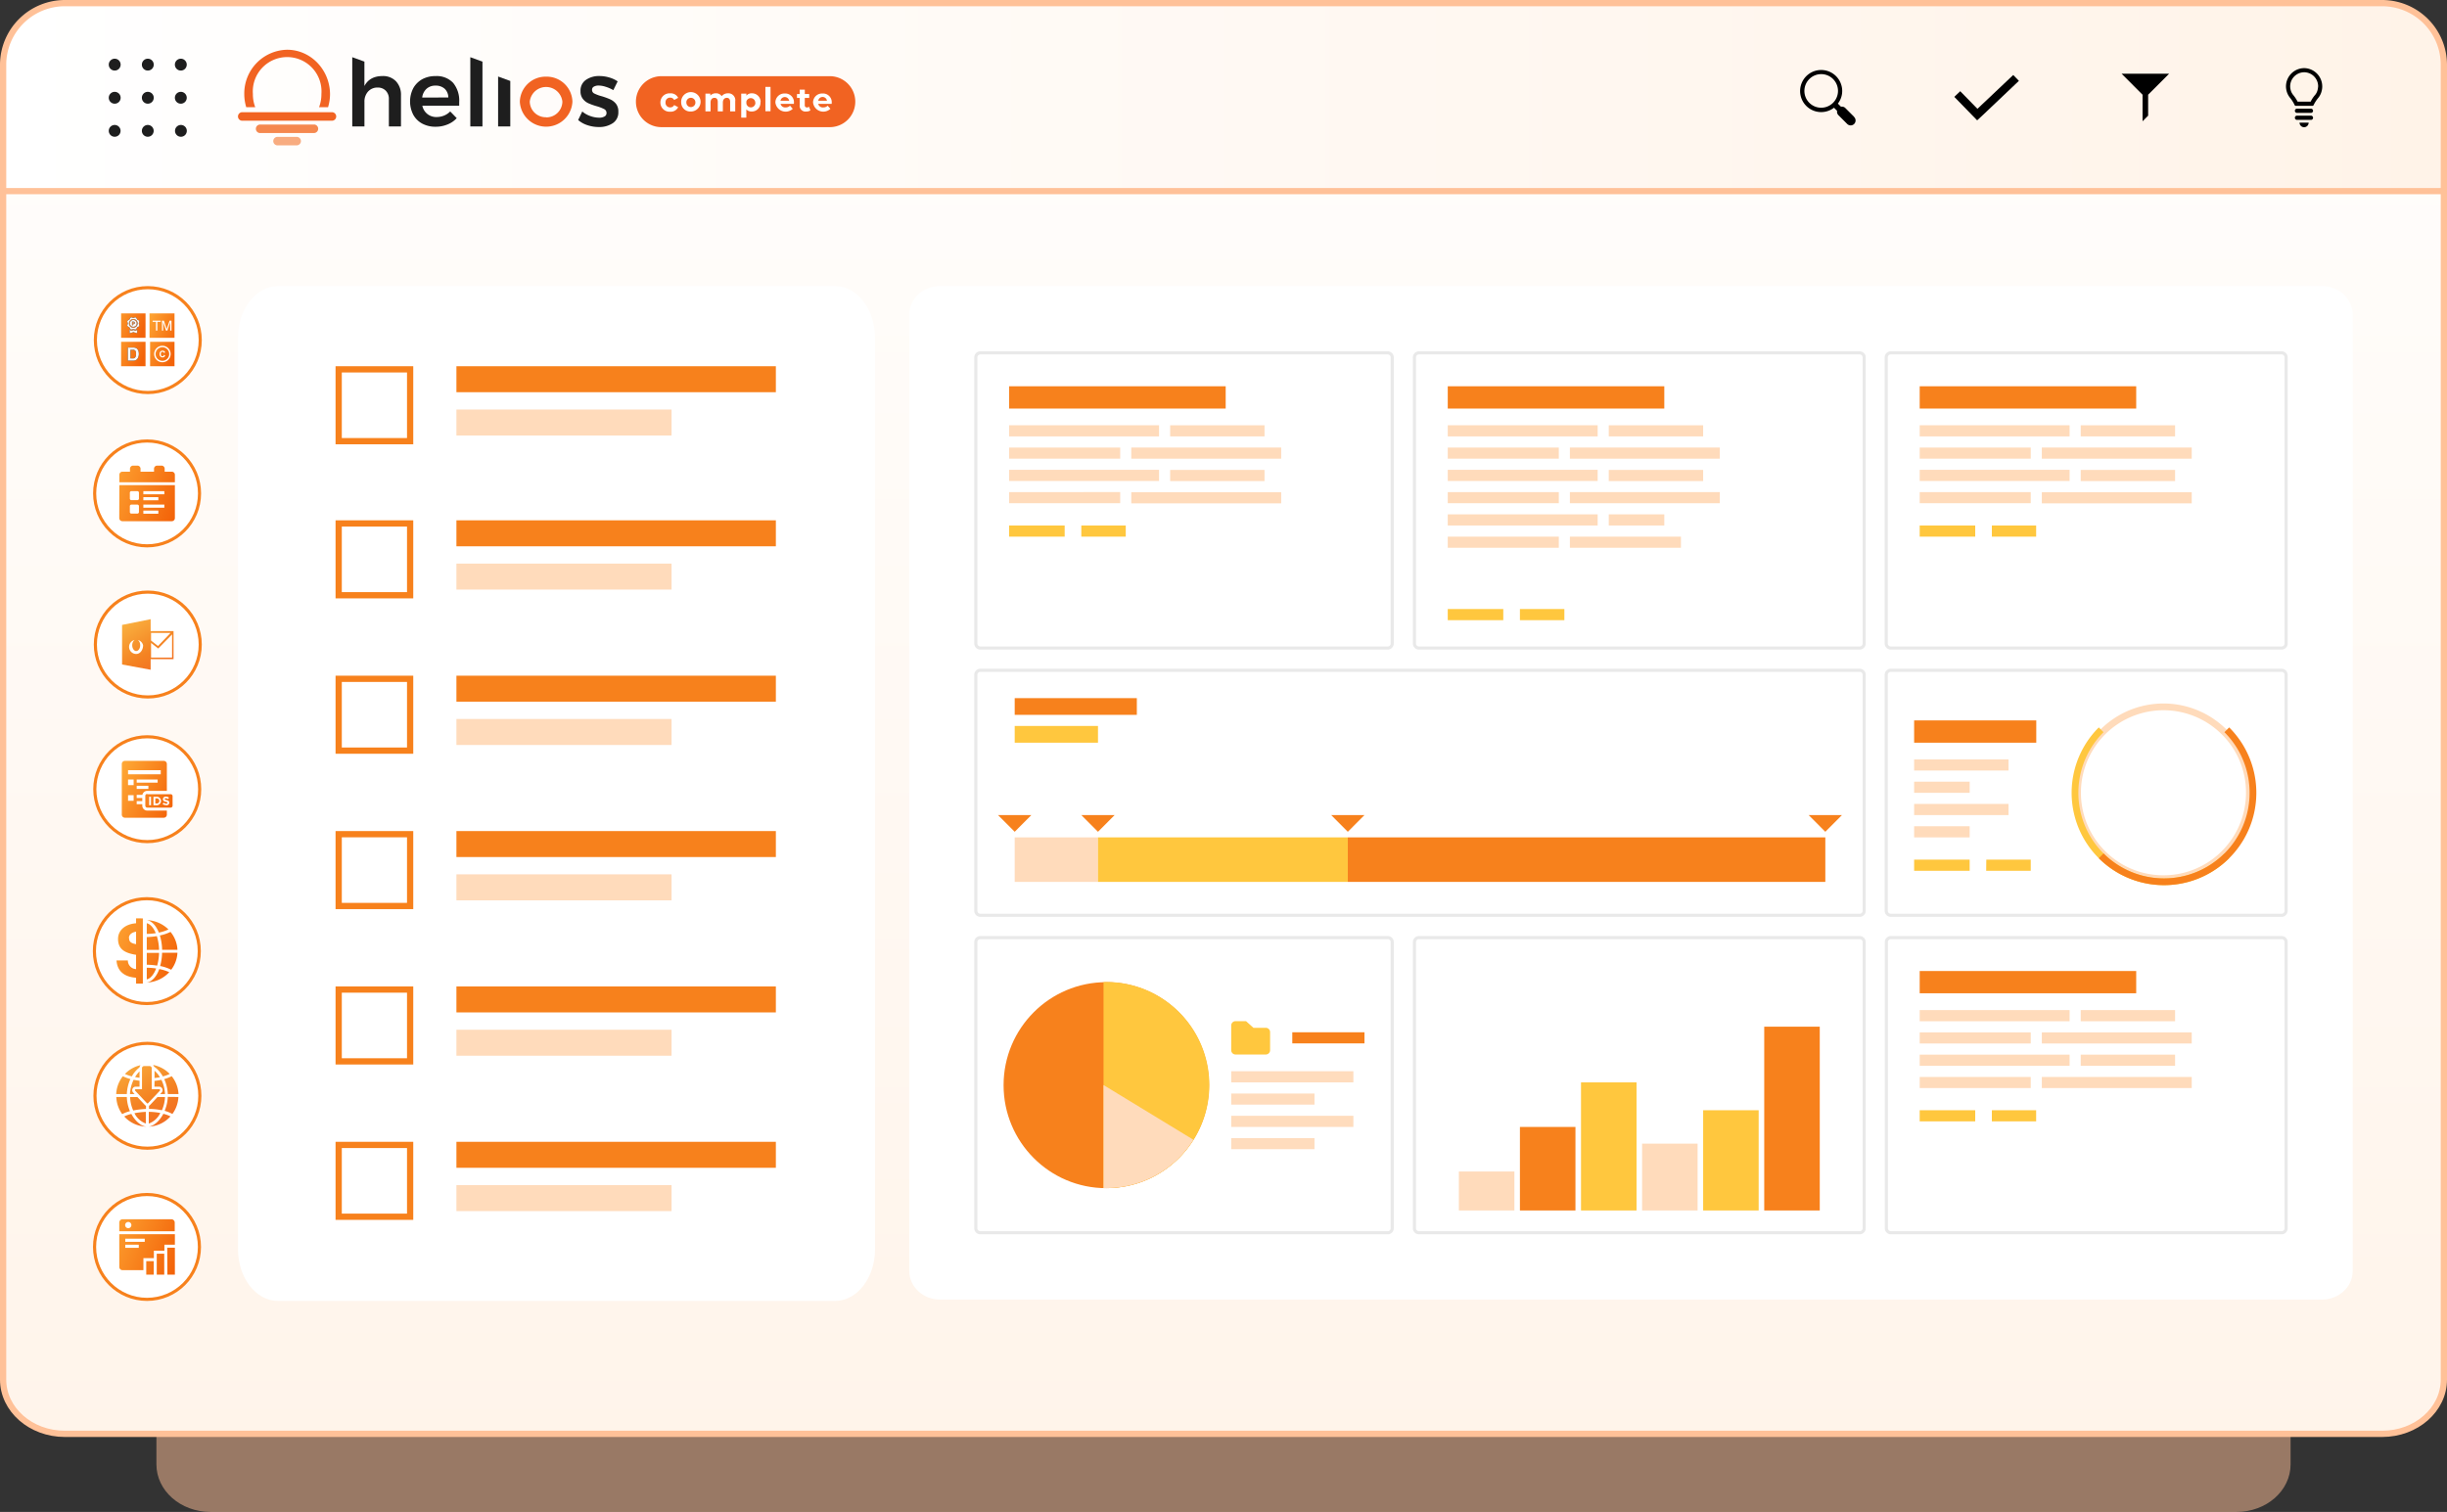 <svg xmlns="http://www.w3.org/2000/svg" xmlns:xlink="http://www.w3.org/1999/xlink" width="783.56" height="484.21" viewBox="0 0 783.56 484.21"><rect x="0" y="0" width="783.56" height="484.21" fill="#333333" stroke="none"/><defs><linearGradient id="a" x1="86" y1="94.8" x2="867.56" y2="94.8" gradientUnits="userSpaceOnUse"><stop offset="0" stop-color="#fff"/><stop offset="1" stop-color="#fff3e8"/></linearGradient><linearGradient id="b" x1="464.91" y1="352.11" x2="464.91" y2="350.68" gradientTransform="matrix(781.56, 0, 0, -398, -362875.65, 140149.71)" xlink:href="#a"/><linearGradient id="c" x1="441.72" y1="367.81" x2="442.5" y2="366.44" gradientTransform="matrix(19.92, 0, 0, -19.76, -8674.91, 7668.14)" gradientUnits="userSpaceOnUse"><stop offset="0" stop-color="#fab643"/><stop offset="0.56" stop-color="#f48222"/><stop offset="1" stop-color="#f16322"/></linearGradient><linearGradient id="d" x1="438.38" y1="369.34" x2="439.87" y2="368.75" gradientTransform="matrix(17.76, 0, 0, -17.74, -7670.07, 7008.97)" gradientUnits="userSpaceOnUse"><stop offset="0" stop-color="#ffad38"/><stop offset="1" stop-color="#f36309"/></linearGradient><linearGradient id="e" x1="436.81" y1="371.3" x2="437.61" y2="370.04" gradientTransform="matrix(16.48, 0, 0, -16.24, -7071.82, 6290.11)" xlink:href="#c"/><linearGradient id="f" x1="436.09" y1="368.9" x2="437.28" y2="368.31" gradientTransform="matrix(16.22, 0, 0, -18.1, -6951.44, 6987.09)" xlink:href="#d"/><linearGradient id="g" x1="438.36" y1="369.27" x2="439.84" y2="368.68" gradientTransform="matrix(17.76, 0, 0, -17.74, -7670.04, 6767.64)" xlink:href="#d"/><linearGradient id="h" x1="440.85" y1="366.5" x2="442.15" y2="365.91" gradientTransform="matrix(19.51, 0, 0, -20.88, -8484.59, 8014.92)" xlink:href="#d"/><linearGradient id="i" x1="405.13" y1="392.66" x2="406.61" y2="392.08" gradientTransform="matrix(7.82, 0, 0, -7.82, -3134.73, 3173.86)" xlink:href="#d"/><mask id="j" x="40.14" y="100.82" width="5.1" height="6.73" maskUnits="userSpaceOnUse"><g transform="translate(-85 -63.5)"><polygon points="125.14 164.32 130.24 164.32 130.24 171.06 125.14 171.06 125.14 164.32" fill="#fff" fill-rule="evenodd"/></g></mask><linearGradient id="m" x1="406.47" y1="392.65" x2="407.95" y2="392.09" gradientTransform="matrix(8.01, 0, 0, -7.82, -3210.25, 3173.86)" xlink:href="#d"/><linearGradient id="n" x1="405.13" y1="392.66" x2="406.61" y2="392.08" gradientTransform="matrix(7.82, 0, 0, -7.82, -3134.73, 3182.96)" xlink:href="#d"/><linearGradient id="o" x1="405.13" y1="392.66" x2="406.61" y2="392.08" gradientTransform="matrix(7.82, 0, 0, -7.82, -3125.45, 3182.96)" xlink:href="#d"/></defs><path d="M105.75,64.5H847.81a19.78,19.78,0,0,1,19.75,19.8v40.81H86V84.3A19.78,19.78,0,0,1,105.75,64.5Z" transform="translate(-85 -63.5)" stroke="#ffc198" stroke-width="2" fill-rule="evenodd" fill="url(#a)"/><path d="M135.09,199.71H818.47v332.8c0,8.4-7.73,15.2-17.27,15.2H152.37c-9.54,0-17.28-6.8-17.28-15.2Z" transform="translate(-85 -63.5)" fill="#ffc198" fill-rule="evenodd" opacity="0.5" style="isolation:isolate"/><path d="M86,124.71H867.56V505.33c0,9.6-8.84,17.38-19.75,17.38H105.75c-10.91,0-19.75-7.78-19.75-17.38Z" transform="translate(-85 -63.5)" stroke="#ffc198" stroke-width="2" fill-rule="evenodd" fill="url(#b)"/><circle cx="47.2" cy="350.94" r="16.79" fill="#fff" stroke="#f7811c" stroke-width="1"/><path d="M129,414.84l2.41,2.56a1.15,1.15,0,0,0,.34.25v1a25.81,25.81,0,0,0-4.09.5,11.57,11.57,0,0,1-1-4.31Zm6.43,0h2.41a11.64,11.64,0,0,1-1,4.24,20.81,20.81,0,0,0-4.13-.44v-1a1.27,1.27,0,0,0,.33-.24Zm-5.75-5.22v1.9h-1.23a1.11,1.11,0,0,0-.81,1.87l.47.5h-1.49a11.51,11.51,0,0,1,1.17-4.58A19.1,19.1,0,0,0,129.65,409.62Zm4.8.05a22,22,0,0,0,2.2-.34,11.53,11.53,0,0,1,1.16,4.56H136.3l.46-.49a1.12,1.12,0,0,0-.81-1.88h-1.5Zm-4.8-3v2c-.48-.06-1-.14-1.42-.23A9.49,9.49,0,0,1,129.65,406.64Zm4.8-.26a8.48,8.48,0,0,1,1.72,2.08c-.55.11-1.13.19-1.72.26ZM130,404.64a1.41,1.41,0,0,0-.33.71,9.24,9.24,0,0,0-2.45,2.87,11.84,11.84,0,0,1-2.21-.77A9.91,9.91,0,0,1,130,404.64Zm4-.08a10,10,0,0,1,5.34,2.88,11,11,0,0,1-2.2.79,9,9,0,0,0-2.8-3.12A1.64,1.64,0,0,0,134,404.56Zm-2.31,19.76a9.93,9.93,0,0,1-6.91-3.26,11.12,11.12,0,0,1,2.28-.81c1.21,2.25,3,3.8,4.63,4.05Zm.95,0v0c1.67-.26,3.47-1.83,4.67-4.11a11,11,0,0,1,2.28.83A9.89,9.89,0,0,1,132.67,424.32Zm-.95-1a6.53,6.53,0,0,1-3.64-3.3,25.08,25.08,0,0,1,3.64-.43Zm.95,0v-3.74a20.43,20.43,0,0,1,3.69.37A6.59,6.59,0,0,1,132.67,423.33Zm-10.43-8.49h3.4a12.69,12.69,0,0,0,1,4.54,10.46,10.46,0,0,0-2.47.94A9.94,9.94,0,0,1,122.24,414.84Zm0-.95a9.9,9.9,0,0,1,2.13-5.7,12.28,12.28,0,0,0,2.42.9,12.73,12.73,0,0,0-1.15,4.8Zm19.92.95a9.94,9.94,0,0,1-1.93,5.43,11.67,11.67,0,0,0-2.48-1,12.57,12.57,0,0,0,1-4.47Zm0-.95h-3.4a12.64,12.64,0,0,0-1.15-4.79,11.13,11.13,0,0,0,2.4-.93A9.94,9.94,0,0,1,142.16,413.89Zm-13.74-1.53h2.08v-6.75h0a.67.67,0,0,1,.67-.67h1.77a.67.67,0,0,1,.67.67v6.75H136a.27.27,0,0,1,.2.45l-3.77,4a.26.26,0,0,1-.39,0l-3.77-4A.27.27,0,0,1,128.42,412.36Z" transform="translate(-85 -63.5)" fill="url(#c)"/><circle cx="47.07" cy="399.35" r="16.79" fill="#fff" stroke="#f7811c" stroke-width="1"/><path d="M123.19,457.83v-2.78a1.07,1.07,0,0,1,1.08-1.07h15.59a1.08,1.08,0,0,1,1.09,1.07v2.78Zm12,7.18h2.4v6.71h-2.4Zm-3.36,2.39h2.4v4.32h-2.4Zm6.72-4.31H141v8.63h-2.4Zm-12.48-6.24a1,1,0,1,0-1-1A1,1,0,0,0,126.07,456.85Zm-2.88,1.92H141v3.36h-3.36v1.92h-3.37v2.39h-3.35v3.84h-6.71a1,1,0,0,1-1-1Zm1.92,1.44v1h6.24v-1Zm0,1.92v1h4.32v-1Z" transform="translate(-85 -63.5)" fill="url(#d)"/><circle cx="47.33" cy="206.42" r="16.79" fill="#fff" stroke="#f7811c" stroke-width="1"/><path d="M133.24,265.61h7.33v9h-7.33V278l-9.15-1.69V263.64l9.15-1.84Zm.13.6v2.43l2.23,1.75,4-4.18Zm0,3.2v4.69h6.73v-7.43l-4.43,4.52Zm-4.75,3.53c1.25,0,2.2-1.27,2.2-2.79a2.27,2.27,0,1,0-2.2,2.79Zm0-.93c-.67,0-1.28-.81-1.28-1.86s.61-1.85,1.28-1.85,1.27.8,1.27,1.85S129.29,272,128.62,272Z" transform="translate(-85 -63.5)" fill="url(#e)"/><circle cx="47.15" cy="252.75" r="16.79" fill="#fff" stroke="#f7811c" stroke-width="1"/><path d="M138.43,316.79h-6.28a1.59,1.59,0,0,0-1.56,1.27h-1.82v1h1.79v1h-1.79v1h1.79v.45a1.59,1.59,0,0,0,1.59,1.59h6.28v1.29a1,1,0,0,1-1,1H125a1,1,0,0,1-1-1V308.18a1,1,0,0,1,1-1h12.43a1,1,0,0,1,1,1v8.61ZM126,310.16v1.32h10.47v-1.32Zm2.77,3v1h6.71v-1Zm-2.77,0v1.79h1.79v-1.79Zm0,5v1.8h1.79v-1.8Zm2.77-3v1h3.74v-1Zm3.38,2.69h7.49a.61.61,0,0,1,.62.61v3.07a.62.62,0,0,1-.62.62h-7.49a.62.62,0,0,1-.62-.62v-3.07A.61.61,0,0,1,132.15,317.77Zm.61,3.53h.6v-2.72h-.6Zm1.38,0h1.06a1.36,1.36,0,1,0,0-2.72h-1.06Zm.6-.54v-1.64h.46a.77.77,0,0,1,.81.82h0a.77.77,0,0,1-.81.81Zm3.46.58c.58,0,1-.3,1-.85s-.31-.67-.86-.82-.58-.18-.58-.36.12-.24.35-.24a1.23,1.23,0,0,1,.7.27l.31-.45a1.51,1.51,0,0,0-1-.35.85.85,0,0,0-.94.83c0,.54.35.69.89.83s.55.2.55.36-.15.25-.39.25a1.24,1.24,0,0,1-.81-.33l-.35.43A1.71,1.71,0,0,0,138.2,321.34Z" transform="translate(-85 -63.5)" fill="url(#f)"/><circle cx="47.1" cy="158.02" r="16.79" fill="#fff" stroke="#f7811c" stroke-width="1"/><path d="M123.22,218.88H141v10.54a1,1,0,0,1-1,1H124.19a1,1,0,0,1-1-1Zm3.85,1.92a.49.49,0,0,0-.49.49v1.9a.49.49,0,0,0,.49.49H129a.49.49,0,0,0,.49-.49v-1.9a.49.49,0,0,0-.49-.49Zm0,4.31a.49.49,0,0,0-.49.49v1.9a.49.49,0,0,0,.49.49H129a.49.49,0,0,0,.49-.49v-1.9a.49.49,0,0,0-.49-.49Zm3.83-4.31v1h6.72v-1Zm0,4.31v1h6.72v-1Zm0-2.39v1h4.8v-1Zm0,4.31v1h4.8v-1ZM140,214.56a1,1,0,0,1,1,1v2.4H123.22v-2.4a1,1,0,0,1,1-1h2.4v-.94a1,1,0,0,1,1-1H129a1,1,0,0,1,1,1v.94h4.32v-.94a1,1,0,0,1,1-1h1.41a1,1,0,0,1,1,1v.94Z" transform="translate(-85 -63.5)" fill="url(#g)"/><circle cx="47.02" cy="304.61" r="16.79" fill="#fff" stroke="#f7811c" stroke-width="1"/><path d="M132,372.47v-3.8h3.93a16.41,16.41,0,0,1-.61,4.08,23.12,23.12,0,0,0-3.32-.28Zm0-8.87a23.07,23.07,0,0,0,3.22-.29,15.84,15.84,0,0,1,.71,4.41H132V363.6Zm0,14.57v0c1.69-.27,3.12-1.91,4-4.31a13.37,13.37,0,0,1,3.2,1,10.4,10.4,0,0,1-7.19,3.31Zm0-1v-3.74a21.55,21.55,0,0,1,3,.23c-.73,1.92-1.81,3.23-3,3.51Zm0-19a10.48,10.48,0,0,1,6.94,3,12.9,12.9,0,0,1-3.07,1c-.88-2.21-2.25-3.72-3.87-4v0Zm0,1c1.13.27,2.16,1.45,2.88,3.19a21.24,21.24,0,0,1-2.88.24v-3.43Zm9.82,9.46a9.75,9.75,0,0,1-2,5.44,13.47,13.47,0,0,0-3.54-1.19,17.48,17.48,0,0,0,.62-4.25Zm0-.95h-4.91a17,17,0,0,0-.72-4.59,13.49,13.49,0,0,0,3.41-1.14,9.75,9.75,0,0,1,2.22,5.73Zm-11.08-10.05v20.89h-2.17v-1.89c-4.25-.29-6.06-2.54-6.26-5.53h3.63a2.76,2.76,0,0,0,2.63,2.77v-4.58c-3.9-.59-5.77-2-5.77-5.1,0-2.73,2.26-4.75,5.77-5v-1.57Zm-4.41,6.25c0,1.09.42,1.69,2.24,2v-4C127.07,362.14,126.28,362.92,126.28,363.92Z" transform="translate(-85 -63.5)" fill="url(#h)"/><circle cx="47.33" cy="108.92" r="16.79" fill="#fff" stroke="#f7811c" stroke-width="1"/><polygon points="38.78 100.37 46.6 100.37 46.6 108.19 38.78 108.19 38.78 100.37" fill="url(#i)"/><g mask="url(#j)"><g mask="url(#j)"><g mask="url(#j)"><path d="M128.94,168.93v1.17a.14.14,0,0,1-.14.14h0l-1.07-.36-1.06.36a.12.12,0,0,1-.17-.09.06.06,0,0,1,0,0v-1.16a.68.68,0,0,0,.83.34l.41-.13.41.13a.68.68,0,0,0,.83-.35Zm-1.25-.07-.49.16a.43.43,0,0,1-.51-.21l-.24-.47-.46-.24a.43.43,0,0,1-.21-.51l.16-.5-.16-.5a.44.44,0,0,1,.21-.51l.46-.24.24-.46a.43.43,0,0,1,.51-.22l.49.17.49-.17a.43.43,0,0,1,.51.22l.23.46.47.24a.44.44,0,0,1,.21.51l-.16.5.16.5a.43.43,0,0,1-.21.51l-.47.24-.23.47a.44.44,0,0,1-.51.21Zm0-.41a1.38,1.38,0,1,0-1.38-1.38A1.38,1.38,0,0,0,127.69,168.45Zm0-.28a1.1,1.1,0,1,1,1.1-1.1A1.1,1.1,0,0,1,127.69,168.17Zm-.17-.49v-.36h.2a.41.41,0,0,0,.46-.4.39.39,0,0,0-.44-.4h-.46v1.16Zm.2-.59h-.2v-.34h.2c.14,0,.21.06.21.17h0C127.93,167,127.85,167.09,127.72,167.09Z" transform="translate(-85 -63.5)"/><path d="M128.94,168.93v1.17a.14.14,0,0,1-.14.14h0l-1.07-.36-1.06.36a.12.12,0,0,1-.17-.09.06.06,0,0,1,0,0v-1.16a.68.68,0,0,0,.83.34l.41-.13.41.13a.68.68,0,0,0,.83-.35Zm-1.25-.07-.49.16a.43.43,0,0,1-.51-.21l-.24-.47-.46-.24a.43.43,0,0,1-.21-.51l.16-.5-.16-.5a.44.44,0,0,1,.21-.51l.46-.24.24-.46a.43.43,0,0,1,.51-.22l.49.17.49-.17a.43.43,0,0,1,.51.22l.23.46.47.24a.44.44,0,0,1,.21.51l-.16.5.16.5a.43.43,0,0,1-.21.51l-.47.24-.23.47a.44.44,0,0,1-.51.21Zm0-.41a1.38,1.38,0,1,0-1.38-1.38A1.38,1.38,0,0,0,127.69,168.45Zm0-.28a1.1,1.1,0,1,1,1.1-1.1A1.1,1.1,0,0,1,127.69,168.17Zm-.17-.49v-.36h.2a.41.41,0,0,0,.46-.4.39.39,0,0,0-.44-.4h-.46v1.16Zm.2-.59h-.2v-.34h.2c.14,0,.21.06.21.17h0C127.93,167,127.85,167.09,127.72,167.09Z" transform="translate(-85 -63.5)" fill="#f9f9f9"/></g></g></g><polygon points="47.88 100.37 55.88 100.37 55.88 108.19 47.88 108.19 47.88 100.37" fill="url(#m)"/><path d="M135.38,169.37v-2.8h1.07v-.38h-2.58v.38h1.07v2.8Zm1.87,0v-1.88c0-.07,0-.19,0-.35v-.45l.91,2.68h.43l.91-2.68c0,.17,0,.33,0,.48v2.2h.41v-3.18h-.61l-.91,2.69-.92-2.69h-.61v3.18Z" transform="translate(-85 -63.5)" fill="#fff" fill-rule="evenodd"/><polygon points="38.78 109.47 46.6 109.47 46.6 117.29 38.78 117.29 38.78 109.47" fill="url(#n)"/><polygon points="48.06 109.47 55.88 109.47 55.88 117.29 48.06 117.29 48.06 109.47" fill="url(#o)"/><path d="M127.72,179a1.52,1.52,0,0,0,1.41-.79,2.78,2.78,0,0,0,.33-1.41,3.58,3.58,0,0,0-.08-.7,1.75,1.75,0,0,0-.3-.67,1.33,1.33,0,0,0-.71-.53,2,2,0,0,0-.65-.09h-1.8V179Zm-.15-.73h-.8v-2.74h.8a.84.84,0,0,1,.8.35,2,2,0,0,1,.2,1,2.17,2.17,0,0,1-.13.8.89.89,0,0,1-.87.61Z" transform="translate(-85 -63.5)"/><path d="M127.72,179a1.52,1.52,0,0,0,1.41-.79,2.78,2.78,0,0,0,.33-1.41,3.58,3.58,0,0,0-.08-.7,1.75,1.75,0,0,0-.3-.67,1.33,1.33,0,0,0-.71-.53,2,2,0,0,0-.65-.09h-1.8V179Zm-.15-.73h-.8v-2.74h.8a.84.84,0,0,1,.8.35,2,2,0,0,1,.2,1,2.17,2.17,0,0,1-.13.8.89.89,0,0,1-.87.61Z" transform="translate(-85 -63.5)" fill="#f9f9f9"/><path d="M137,174.24a2.64,2.64,0,1,1-2.64,2.64A2.64,2.64,0,0,1,137,174.24Zm0,.46a2.18,2.18,0,1,0,2.18,2.18A2.17,2.17,0,0,0,137,174.7Zm.07,1.1a.88.88,0,0,1,.62.23.66.66,0,0,1,.17.27l0,.11-.42.1,0-.07a.35.35,0,0,0-.13-.18.4.4,0,0,0-.28-.1.49.49,0,0,0-.38.17.79.79,0,0,0-.15.54.83.83,0,0,0,.15.56.46.46,0,0,0,.66.06.56.56,0,0,0,.14-.23l0-.1.41.13,0,.13a.8.8,0,0,1-.27.37.88.88,0,0,1-.55.17.89.89,0,0,1-.68-.29,1,1,0,0,1-.27-.77,1.13,1.13,0,0,1,.27-.81A.93.93,0,0,1,137,175.8Z" transform="translate(-85 -63.5)" fill="#fff" fill-rule="evenodd"/><path d="M174,155.14H352.41c7.06,0,12.79,7.42,12.79,16.57V463.56c0,9.15-5.73,16.58-12.79,16.58H174c-7.06,0-12.79-7.43-12.79-16.58V171.71C161.2,162.56,166.93,155.14,174,155.14Z" transform="translate(-85 -63.5)" fill="#fff" fill-rule="evenodd"/><polygon points="146.15 117.29 248.44 117.29 248.44 125.61 146.15 125.61 146.15 117.29" fill="#f7811c" fill-rule="evenodd"/><polygon points="146.15 166.64 248.44 166.64 248.44 174.96 146.15 174.96 146.15 166.64" fill="#f7811c" fill-rule="evenodd"/><polygon points="146.15 131.16 215.04 131.16 215.04 139.48 146.15 139.48 146.15 131.16" fill="#ffdbbb" fill-rule="evenodd"/><polygon points="146.15 180.5 215.04 180.5 215.04 188.82 146.15 188.82 146.15 180.5" fill="#ffdbbb" fill-rule="evenodd"/><path d="M216.33,181.79H193.45v23h22.88Z" transform="translate(-85 -63.5)" fill="none" stroke="#f7811c" stroke-width="2"/><path d="M216.33,231.14H193.45v23h22.88Z" transform="translate(-85 -63.5)" fill="none" stroke="#f7811c" stroke-width="2"/><polygon points="146.15 216.4 248.44 216.4 248.44 224.72 146.15 224.72 146.15 216.4" fill="#f7811c" fill-rule="evenodd"/><polygon points="146.15 230.26 215.04 230.26 215.04 238.59 146.15 238.59 146.15 230.26" fill="#ffdbbb" fill-rule="evenodd"/><path d="M216.33,280.9H193.45v23h22.88Z" transform="translate(-85 -63.5)" fill="none" stroke="#f7811c" stroke-width="2"/><polygon points="146.15 266.16 248.44 266.16 248.44 274.48 146.15 274.48 146.15 266.16" fill="#f7811c" fill-rule="evenodd"/><polygon points="146.15 280.02 215.04 280.02 215.04 288.35 146.15 288.35 146.15 280.02" fill="#ffdbbb" fill-rule="evenodd"/><path d="M216.33,330.66H193.45v23h22.88Z" transform="translate(-85 -63.5)" fill="none" stroke="#f7811c" stroke-width="2"/><polygon points="146.15 315.92 248.44 315.92 248.44 324.24 146.15 324.24 146.15 315.92" fill="#f7811c" fill-rule="evenodd"/><polygon points="146.15 329.79 215.04 329.79 215.04 338.11 146.15 338.11 146.15 329.79" fill="#ffdbbb" fill-rule="evenodd"/><path d="M216.33,380.42H193.45v23h22.88Z" transform="translate(-85 -63.5)" fill="none" stroke="#f7811c" stroke-width="2"/><polygon points="146.15 365.68 248.44 365.68 248.44 374 146.15 374 146.15 365.68" fill="#f7811c" fill-rule="evenodd"/><polygon points="146.15 379.55 215.04 379.55 215.04 387.87 146.15 387.87 146.15 379.55" fill="#ffdbbb" fill-rule="evenodd"/><path d="M216.33,430.18H193.45v23h22.88Z" transform="translate(-85 -63.5)" fill="none" stroke="#f7811c" stroke-width="2"/><path d="M386,155.11H828.53c5.44,0,9.85,4.12,9.85,9.2V470.5c0,5.09-4.41,9.21-9.85,9.21H386c-5.44,0-9.85-4.12-9.85-9.21V164.31C376.14,159.23,380.55,155.11,386,155.11Z" transform="translate(-85 -63.5)" fill="#fff" fill-rule="evenodd"/><polygon points="324.92 223.59 364.03 223.59 364.03 228.94 324.92 228.94 324.92 223.59" fill="#f7811c" fill-rule="evenodd"/><polygon points="324.92 232.5 351.59 232.5 351.59 237.86 324.92 237.86 324.92 232.5" fill="#ffc73e" fill-rule="evenodd"/><path d="M398.91,278.17H680.49a1.43,1.43,0,0,1,1.44,1.44V355.2a1.43,1.43,0,0,1-1.44,1.44H398.91a1.44,1.44,0,0,1-1.44-1.44V279.61A1.44,1.44,0,0,1,398.91,278.17Z" transform="translate(-85 -63.5)" fill="none" stroke="#e9e9e9"/><path d="M398.91,176.51H529.37a1.44,1.44,0,0,1,1.44,1.44V269.6a1.44,1.44,0,0,1-1.44,1.44H398.91a1.45,1.45,0,0,1-1.44-1.44V178A1.45,1.45,0,0,1,398.91,176.51Z" transform="translate(-85 -63.5)" fill="none" stroke="#e9e9e9"/><polygon points="612.93 230.72 652.04 230.72 652.04 237.86 612.93 237.86 612.93 230.72" fill="#f7811c" fill-rule="evenodd"/><path d="M697.93,306.71h30.22v3.56H697.93Zm0,7.13h17.78v3.57H697.93Zm0,7.13h30.22v3.57H697.93Zm0,7.14h17.78v3.57H697.93Z" transform="translate(-85 -63.5)" fill="#ffdbbb" fill-rule="evenodd"/><path d="M697.93,338.81h17.78v3.57H697.93Zm23.11,0h14.23v3.57H721Z" transform="translate(-85 -63.5)" fill="#ffc73e" fill-rule="evenodd"/><path d="M398.91,363.78H529.37a1.43,1.43,0,0,1,1.44,1.44v91.64a1.43,1.43,0,0,1-1.44,1.44H398.91a1.44,1.44,0,0,1-1.44-1.44V365.22A1.44,1.44,0,0,1,398.91,363.78Z" transform="translate(-85 -63.5)" fill="none" stroke="#e9e9e9"/><path d="M539.36,176.51H680.49a1.44,1.44,0,0,1,1.44,1.44V269.6a1.44,1.44,0,0,1-1.44,1.44H539.36a1.45,1.45,0,0,1-1.44-1.44V178A1.45,1.45,0,0,1,539.36,176.51Z" transform="translate(-85 -63.5)" fill="none" stroke="#e9e9e9"/><path d="M539.36,363.78H680.49a1.43,1.43,0,0,1,1.44,1.44v91.64a1.43,1.43,0,0,1-1.44,1.44H539.36a1.44,1.44,0,0,1-1.44-1.44V365.22A1.44,1.44,0,0,1,539.36,363.78Z" transform="translate(-85 -63.5)" fill="none" stroke="#e9e9e9"/><path d="M690.48,176.51H815.61a1.45,1.45,0,0,1,1.44,1.44V269.6a1.45,1.45,0,0,1-1.44,1.44H690.48A1.45,1.45,0,0,1,689,269.6V178A1.45,1.45,0,0,1,690.48,176.51Z" transform="translate(-85 -63.5)" fill="none" stroke="#e9e9e9"/><path d="M690.48,363.78H815.61a1.44,1.44,0,0,1,1.44,1.44v91.64a1.44,1.44,0,0,1-1.44,1.44H690.48a1.44,1.44,0,0,1-1.44-1.44V365.22A1.44,1.44,0,0,1,690.48,363.78Z" transform="translate(-85 -63.5)" fill="none" stroke="#e9e9e9"/><path d="M690.48,278.17H815.61a1.44,1.44,0,0,1,1.44,1.44V355.2a1.44,1.44,0,0,1-1.44,1.44H690.48A1.44,1.44,0,0,1,689,355.2V279.61A1.44,1.44,0,0,1,690.48,278.17Z" transform="translate(-85 -63.5)" fill="none" stroke="#e9e9e9"/><polygon points="324.92 268.18 351.59 268.18 351.59 282.44 324.92 282.44 324.92 268.18" fill="#ffdbbb" fill-rule="evenodd"/><polygon points="351.59 268.18 431.59 268.18 431.59 282.44 351.59 282.44 351.59 268.18" fill="#ffc73e" fill-rule="evenodd"/><polygon points="431.59 268.18 584.49 268.18 584.49 282.44 431.59 282.44 431.59 268.18" fill="#f7811c" fill-rule="evenodd"/><polygon points="351.59 266.39 346.25 261.04 356.92 261.04 351.59 266.39" fill="#f7811c" fill-rule="evenodd"/><polygon points="324.92 266.39 319.58 261.04 330.25 261.04 324.92 266.39" fill="#f7811c" fill-rule="evenodd"/><polygon points="431.59 266.39 426.26 261.04 436.92 261.04 431.59 266.39" fill="#f7811c" fill-rule="evenodd"/><polygon points="584.49 266.39 579.15 261.04 589.82 261.04 584.49 266.39" fill="#f7811c" fill-rule="evenodd"/><path d="M797.28,298a27.51,27.51,0,1,0,8,19.42A27.22,27.22,0,0,0,797.28,298Z" transform="translate(-85 -63.5)" fill="none" stroke="#ffdbbb" stroke-width="2.16"/><path d="M798.05,337.59a28.49,28.49,0,1,1-40.23-40.36h0" transform="translate(-85 -63.5)" fill="none" stroke="#ffc73e" stroke-width="2.16"/><path d="M798.05,297.23a28.49,28.49,0,0,1-40.23,40.36h0" transform="translate(-85 -63.5)" fill="none" stroke="#f7811c" stroke-width="2.16"/><polygon points="323.14 123.71 392.48 123.71 392.48 130.85 323.14 130.85 323.14 123.71" fill="#f7811c" fill-rule="evenodd"/><path d="M408.14,199.7h48v3.56h-48Zm0,7.13H443.7v3.57H408.14Zm0,7.13h48v3.57h-48Zm0,7.14H443.7v3.57H408.14Z" transform="translate(-85 -63.5)" fill="#ffdbbb" fill-rule="evenodd"/><path d="M459.7,199.7h30.22v3.56H459.7Zm-12.45,7.13h48v3.57h-48ZM459.7,214h30.22v3.57H459.7Zm-12.45,7.14h48v3.57h-48Z" transform="translate(-85 -63.5)" fill="#ffdbbb" fill-rule="evenodd"/><path d="M408.14,231.8h17.78v3.57H408.14Zm23.11,0h14.23v3.57H431.25Z" transform="translate(-85 -63.5)" fill="#ffc73e" fill-rule="evenodd"/><polygon points="463.59 123.71 532.93 123.71 532.93 130.85 463.59 130.85 463.59 123.71" fill="#f7811c" fill-rule="evenodd"/><path d="M548.59,199.7h48v3.56h-48Zm0,7.13h35.56v3.57H548.59Zm0,7.13h48v3.57h-48Zm0,7.14h35.56v3.57H548.59Z" transform="translate(-85 -63.5)" fill="#ffdbbb" fill-rule="evenodd"/><path d="M600.15,199.7h30.22v3.56H600.15Zm-12.45,7.13h48v3.57h-48ZM600.15,214h30.22v3.57H600.15ZM587.7,221.1h48v3.57h-48Z" transform="translate(-85 -63.5)" fill="#ffdbbb" fill-rule="evenodd"/><path d="M548.59,228.23h48v3.57h-48Zm0,7.14h35.56v3.56H548.59Z" transform="translate(-85 -63.5)" fill="#ffdbbb" fill-rule="evenodd"/><path d="M600.15,228.23h17.78v3.57H600.15Zm-12.45,7.14h35.56v3.56H587.7Z" transform="translate(-85 -63.5)" fill="#ffdbbb" fill-rule="evenodd"/><path d="M548.59,258.55h17.78v3.57H548.59Zm23.11,0h14.23v3.57H571.7Z" transform="translate(-85 -63.5)" fill="#ffc73e" fill-rule="evenodd"/><polygon points="614.71 123.71 684.04 123.71 684.04 130.85 614.71 130.85 614.71 123.71" fill="#f7811c" fill-rule="evenodd"/><path d="M699.71,199.7h48v3.56h-48Zm0,7.13h35.56v3.57H699.71Zm0,7.13h48v3.57h-48Zm0,7.14h35.56v3.57H699.71Z" transform="translate(-85 -63.5)" fill="#ffdbbb" fill-rule="evenodd"/><path d="M751.27,199.7h30.22v3.56H751.27Zm-12.45,7.13h48v3.57h-48ZM751.27,214h30.22v3.57H751.27Zm-12.45,7.14h48v3.57h-48Z" transform="translate(-85 -63.5)" fill="#ffdbbb" fill-rule="evenodd"/><path d="M699.71,231.8h17.78v3.57H699.71Zm23.11,0H737v3.57H722.82Z" transform="translate(-85 -63.5)" fill="#ffc73e" fill-rule="evenodd"/><polygon points="614.71 310.98 684.04 310.98 684.04 318.11 614.71 318.11 614.71 310.98" fill="#f7811c" fill-rule="evenodd"/><path d="M699.71,387h48v3.57h-48Zm0,7.14h35.56v3.56H699.71Zm0,7.13h48v3.57h-48Zm0,7.14h35.56v3.56H699.71Z" transform="translate(-85 -63.5)" fill="#ffdbbb" fill-rule="evenodd"/><path d="M751.27,387h30.22v3.57H751.27Zm-12.45,7.14h48v3.56h-48Zm12.45,7.13h30.22v3.57H751.27Zm-12.45,7.14h48v3.56h-48Z" transform="translate(-85 -63.5)" fill="#ffdbbb" fill-rule="evenodd"/><path d="M699.71,419.07h17.78v3.56H699.71Zm23.11,0H737v3.56H722.82Z" transform="translate(-85 -63.5)" fill="#ffc73e" fill-rule="evenodd"/><ellipse cx="354.25" cy="347.54" rx="32.89" ry="32.99" fill="#f7811c"/><path d="M438.36,444v-66h.89a33,33,0,0,1,0,66Z" transform="translate(-85 -63.5)" fill="#ffc73e" fill-rule="evenodd"/><path d="M438.36,444V411l28.77,17.52A32.87,32.87,0,0,1,439.25,444Z" transform="translate(-85 -63.5)" fill="#ffdbbb" fill-rule="evenodd"/><path d="M486.37,392.67h3.91A1.38,1.38,0,0,1,491.7,394v5.88a1.38,1.38,0,0,1-1.42,1.34h-9.6a1.39,1.39,0,0,1-1.43-1.34v-8a1.39,1.39,0,0,1,1.43-1.34H484Z" transform="translate(-85 -63.5)" fill="#ffc73e" fill-rule="evenodd"/><path d="M479.25,406.58h39.12v3.57H479.25Zm0,7.14h26.67v3.56H479.25Zm0,7.13h39.12v3.57H479.25Zm0,7.13h26.67v3.57H479.25Z" transform="translate(-85 -63.5)" fill="#ffdcbd" fill-rule="evenodd"/><polygon points="413.81 330.6 436.92 330.6 436.92 334.16 413.81 334.16 413.81 330.6" fill="#f7811c" fill-rule="evenodd"/><polygon points="467.15 375.19 484.93 375.19 484.93 387.67 467.15 387.67 467.15 375.19" fill="#ffdbbb" fill-rule="evenodd"/><polygon points="486.7 360.92 504.48 360.92 504.48 387.67 486.7 387.67 486.7 360.92" fill="#f7811c" fill-rule="evenodd"/><polygon points="506.26 346.65 524.04 346.65 524.04 387.67 506.26 387.67 506.26 346.65" fill="#ffc73e" fill-rule="evenodd"/><polygon points="525.82 366.27 543.59 366.27 543.59 387.67 525.82 387.67 525.82 366.27" fill="#ffdbbb" fill-rule="evenodd"/><polygon points="545.37 355.57 563.15 355.57 563.15 387.67 545.37 387.67 545.37 355.57" fill="#ffc73e" fill-rule="evenodd"/><polygon points="564.93 328.81 582.71 328.81 582.71 387.67 564.93 387.67 564.93 328.81" fill="#f7811c" fill-rule="evenodd"/><polygon points="621.21 16.3 651.05 16.3 651.05 46.14 621.21 46.14 621.21 16.3" fill="none"/><polygon points="644.66 24.02 633.2 34.85 627.69 29.21 625.79 31.02 633.11 38.54 635.04 36.75 646.48 25.89 644.66 24.02"/><polygon points="672.05 16.3 701.89 16.3 701.89 46.14 672.05 46.14 672.05 16.3" fill="none"/><polygon points="694.58 23.61 679.36 23.61 686.07 30.33 686.07 37.04 686.07 38.84 687.86 37.04 687.86 30.33 694.58 23.61"/><polygon points="722.88 16.3 752.72 16.3 752.72 46.14 722.88 46.14 722.88 16.3" fill="none"/><path d="M820.56,98.31H825a.67.67,0,0,1,0,1.34h-4.48a.67.67,0,0,1,0-1.34Z" transform="translate(-85 -63.5)"/><path d="M820.56,100.54H825a.67.67,0,0,1,.67.68.66.66,0,0,1-.67.67h-4.48a.66.66,0,0,1-.67-.67A.67.67,0,0,1,820.56,100.54Z" transform="translate(-85 -63.5)"/><path d="M821.34,102.78a1.46,1.46,0,0,0,2.92,0Z" transform="translate(-85 -63.5)"/><path d="M822.8,85.32h0A5.87,5.87,0,0,0,817,91.07v.21a6.3,6.3,0,0,0,.4,2,6,6,0,0,0,1,1.66,11.31,11.31,0,0,1,1.37,2.21.41.41,0,0,0,.4.25h5.28a.41.41,0,0,0,.4-.25A11.31,11.31,0,0,1,827.21,95a5.56,5.56,0,0,0,1-1.66,6.3,6.3,0,0,0,.4-2v-.21A5.87,5.87,0,0,0,822.8,85.32Zm4.48,5.93a5.16,5.16,0,0,1-.32,1.57,3.67,3.67,0,0,1-.76,1.23,10.07,10.07,0,0,0-1.3,2h-4.18a12.2,12.2,0,0,0-1.3-2,4.44,4.44,0,0,1-.76-1.23,4.88,4.88,0,0,1-.32-1.57v-.18a4.53,4.53,0,0,1,4.48-4.43h0a4.51,4.51,0,0,1,4.48,4.43v.18Z" transform="translate(-85 -63.5)"/><polygon points="570.38 16.3 600.22 16.3 600.22 46.14 570.38 46.14 570.38 16.3" fill="none"/><path d="M678.7,100.9l-2.8-2.8a1.55,1.55,0,0,0-1.39-.42l-1-1a6.59,6.59,0,0,0,1.39-4.07A6.74,6.74,0,1,0,672.27,98l1,1a1.54,1.54,0,0,0,.42,1.39l2.8,2.8a1.59,1.59,0,0,0,1.12.47,1.57,1.57,0,0,0,1.1-2.69ZM668.17,98a5.38,5.38,0,1,1,5.38-5.37A5.39,5.39,0,0,1,668.17,98Z" transform="translate(-85 -63.5)"/><path d="M121.72,103.52a1.89,1.89,0,1,1-1.89,1.89A1.89,1.89,0,0,1,121.72,103.52Zm10.61,0a1.89,1.89,0,1,1-1.9,1.89A1.89,1.89,0,0,1,132.33,103.52Zm10.6,0a1.89,1.89,0,1,1-1.89,1.89A1.89,1.89,0,0,1,142.93,103.52ZM121.72,92.91a1.9,1.9,0,1,1-1.89,1.89A1.9,1.9,0,0,1,121.72,92.91Zm10.61,0a1.9,1.9,0,1,1-1.9,1.89A1.89,1.89,0,0,1,132.33,92.91Zm10.6,0A1.9,1.9,0,1,1,141,94.8,1.9,1.9,0,0,1,142.93,92.91ZM121.72,82.3a1.9,1.9,0,1,1-1.89,1.9A1.9,1.9,0,0,1,121.72,82.3Zm10.61,0a1.9,1.9,0,1,1-1.9,1.9A1.9,1.9,0,0,1,132.33,82.3Zm10.6,0A1.9,1.9,0,1,1,141,84.2,1.9,1.9,0,0,1,142.93,82.3Z" transform="translate(-85 -63.5)" fill="#1e1e1e" fill-rule="evenodd"/><path d="M224.43,87.87a8.63,8.63,0,0,0-4.22,1,7.45,7.45,0,0,0-2.88,2.88,9.3,9.3,0,0,0,0,8.49,7.06,7.06,0,0,0,2.88,2.85,8.88,8.88,0,0,0,4.32,1,9.8,9.8,0,0,0,3.81-.75,7.92,7.92,0,0,0,2.91-2l-2.09-2.15a5.71,5.71,0,0,1-2,1.34,6.3,6.3,0,0,1-2.35.45,4.49,4.49,0,0,1-4.57-3.63h11.8V96.18a8.91,8.91,0,0,0-1.93-6.13A7.19,7.19,0,0,0,224.43,87.87Zm-4.24,6.87a4.48,4.48,0,0,1,1.41-2.82,4.15,4.15,0,0,1,2.86-1,4.26,4.26,0,0,1,2.93,1,3.89,3.89,0,0,1,1.17,2.8Z" transform="translate(-85 -63.5)" fill="#1e1e1e"/><path d="M282.26,96.76a5.11,5.11,0,0,0-1.87-1.45,22.05,22.05,0,0,0-2.75-1,12.54,12.54,0,0,1-2.31-.85,1.25,1.25,0,0,1-.75-1.15,1.11,1.11,0,0,1,.58-1.06,3,3,0,0,1,1.56-.35,7.45,7.45,0,0,1,2.25.4,11.14,11.14,0,0,1,2.42,1.07l1.39-2.81a9.42,9.42,0,0,0-2.73-1.26,11.37,11.37,0,0,0-3.12-.45,7.27,7.27,0,0,0-4.32,1.24,4.12,4.12,0,0,0-1.72,3.61,3.86,3.86,0,0,0,.75,2.47,4.75,4.75,0,0,0,1.77,1.4,20.05,20.05,0,0,0,2.63.94,12.87,12.87,0,0,1,2.42.93,1.34,1.34,0,0,1,.75,1.25,1.19,1.19,0,0,1-.65,1.12,3.3,3.3,0,0,1-1.71.38,8.66,8.66,0,0,1-2.85-.53,7.88,7.88,0,0,1-2.55-1.45l-1.32,2.73a8.67,8.67,0,0,0,3,1.66,11.43,11.43,0,0,0,3.62.58,7.73,7.73,0,0,0,4.5-1.25A4.1,4.1,0,0,0,283,99.33,4,4,0,0,0,282.26,96.76Z" transform="translate(-85 -63.5)" fill="#1e1e1e"/><path d="M259.89,88.05a8.25,8.25,0,0,0-8.43,8,8.43,8.43,0,0,0,16.84,0A8.25,8.25,0,0,0,259.89,88.05Zm0,13a5.11,5.11,0,0,1-5.25-5h0a5.25,5.25,0,0,1,10.44,0A5.11,5.11,0,0,1,259.89,101.09Z" transform="translate(-85 -63.5)" fill="#f16322"/><path d="M211.79,89.52a5.69,5.69,0,0,0-4.33-1.66c-2.75,0-4.68,1.11-5.77,3.19V83.23l-3.89-1.41V104h3.9V96.14a4.77,4.77,0,0,1,1.13-3.29,4,4,0,0,1,3.09-1.31,3.5,3.5,0,0,1,2.6,1,3.65,3.65,0,0,1,1,2.67V104h3.88V94A6.28,6.28,0,0,0,211.79,89.52Z" transform="translate(-85 -63.5)" fill="#1e1e1e"/><polygon points="150.6 40.5 154.49 40.5 154.49 19.74 150.6 18.32 150.6 40.5" fill="#1e1e1e"/><polygon points="159.5 40.5 163.4 40.5 163.4 25.93 159.5 24.51 159.5 40.5" fill="#1e1e1e"/><path d="M166.73,97.83a11.56,11.56,0,0,1-.75-4.24,11,11,0,1,1,21.94,0,11.77,11.77,0,0,1-.75,4.24h2.88a14.47,14.47,0,0,0,.63-4.24c-.08-7.81-6.23-14.16-13.73-14.16a14,14,0,0,0-13.73,14.16,14.47,14.47,0,0,0,.63,4.24Z" transform="translate(-85 -63.5)" fill="#f16322"/><path d="M191.2,102.15H162.7a1.35,1.35,0,0,1-1.49-1.22,1.37,1.37,0,0,1,1.23-1.49h.07a.61.61,0,0,1,.19,0h28.5a1.36,1.36,0,0,1,.19,2.72Z" transform="translate(-85 -63.5)" fill="#f16322"/><path d="M185.49,103.38H168.33a1.37,1.37,0,0,0-.19,2.73h17.35a1.37,1.37,0,0,0,.19-2.73h-.19" transform="translate(-85 -63.5)" fill="#f5884f"/><path d="M180,107.34h-6a1.35,1.35,0,0,0-1.49,1.22,1.37,1.37,0,0,0,1.23,1.49H180a1.36,1.36,0,0,0,0-2.72" transform="translate(-85 -63.5)" fill="#f8ac80"/><path d="M296.79,87.9h53.92a8.16,8.16,0,1,1,0,16.32H296.79a8.16,8.16,0,0,1,0-16.32Z" transform="translate(-85 -63.5)" fill="#f16322"/><path d="M296.47,96.3a2.91,2.91,0,0,1,2.92-2.91h.23a2.63,2.63,0,0,1,2.54,1.44l-1.28.69a1.41,1.41,0,0,0-1.27-.75,1.44,1.44,0,0,0-1.5,1.39v.17a1.45,1.45,0,0,0,1.33,1.56.48.48,0,0,0,.17,0,1.37,1.37,0,0,0,1.27-.75l1.28.69a2.64,2.64,0,0,1-2.54,1.44,2.92,2.92,0,0,1-3.14-2.69A2.53,2.53,0,0,1,296.47,96.3Z" transform="translate(-85 -63.5)" fill="#fff"/><path d="M303.12,96.3a3.11,3.11,0,1,1,3.31,2.91h-.19a2.9,2.9,0,0,1-3.11-2.7A1.48,1.48,0,0,1,303.12,96.3Zm4.55,0a1.45,1.45,0,0,0-2.89-.2.67.67,0,0,0,0,.2,1.45,1.45,0,0,0,2.89.21Z" transform="translate(-85 -63.5)" fill="#fff"/><path d="M320.43,95.93v3.23H318.8v-3c0-.91-.41-1.33-1.07-1.33s-1.26.47-1.26,1.5v2.83h-1.63v-3c0-.91-.39-1.33-1.07-1.33s-1.24.47-1.24,1.5v2.83h-1.64V93.48h1.56v.65a2.27,2.27,0,0,1,1.78-.75,2.11,2.11,0,0,1,1.86.92,2.56,2.56,0,0,1,2-.92A2.22,2.22,0,0,1,320.43,95.93Z" transform="translate(-85 -63.5)" fill="#fff"/><path d="M328.5,96.3a2.75,2.75,0,0,1-2.59,2.91.88.88,0,0,1-.23,0,2.21,2.21,0,0,1-1.7-.68v2.65h-1.63v-7.7H324v.65a2.18,2.18,0,0,1,1.77-.75,2.75,2.75,0,0,1,2.79,2.7A1.55,1.55,0,0,1,328.5,96.3Zm-1.65,0A1.45,1.45,0,0,0,324,96a1.4,1.4,0,0,0,0,.29,1.44,1.44,0,0,0,1.29,1.59,1.46,1.46,0,0,0,1.59-1.29Z" transform="translate(-85 -63.5)" fill="#fff"/><polygon points="245.09 27.83 246.73 27.83 246.73 35.62 245.09 35.62 245.09 27.83" fill="#fff"/><path d="M339.21,96.76h-4.27a1.49,1.49,0,0,0,1.61,1.14,1.89,1.89,0,0,0,1.42-.55l.88,1a3.31,3.31,0,0,1-5.56-2,2.87,2.87,0,0,1,2.83-2.91h.17A2.8,2.8,0,0,1,339.23,96v.28A3.24,3.24,0,0,1,339.21,96.76Zm-4.29-1h2.78a1.41,1.41,0,0,0-1.62-1.16A1.39,1.39,0,0,0,334.92,95.81Z" transform="translate(-85 -63.5)" fill="#fff"/><path d="M344.5,98.85a2.25,2.25,0,0,1-1.33.36,1.85,1.85,0,0,1-2.1-1.58,1.36,1.36,0,0,1,0-.45V94.86h-.87V93.6h.87V92.22h1.64V93.6h1.41v1.26H342.7v2.3a.67.67,0,0,0,.56.75h.15a1.15,1.15,0,0,0,.66-.21Z" transform="translate(-85 -63.5)" fill="#fff"/><path d="M351.31,96.76H347a1.49,1.49,0,0,0,1.62,1.14,1.91,1.91,0,0,0,1.41-.55l.88,1a3.31,3.31,0,0,1-5.56-2,2.88,2.88,0,0,1,2.83-2.91h.17A2.8,2.8,0,0,1,351.33,96a1.31,1.31,0,0,1,0,.28A3.24,3.24,0,0,1,351.31,96.76Zm-4.3-1h2.79a1.41,1.41,0,0,0-2.79,0Z" transform="translate(-85 -63.5)" fill="#fff"/></svg>